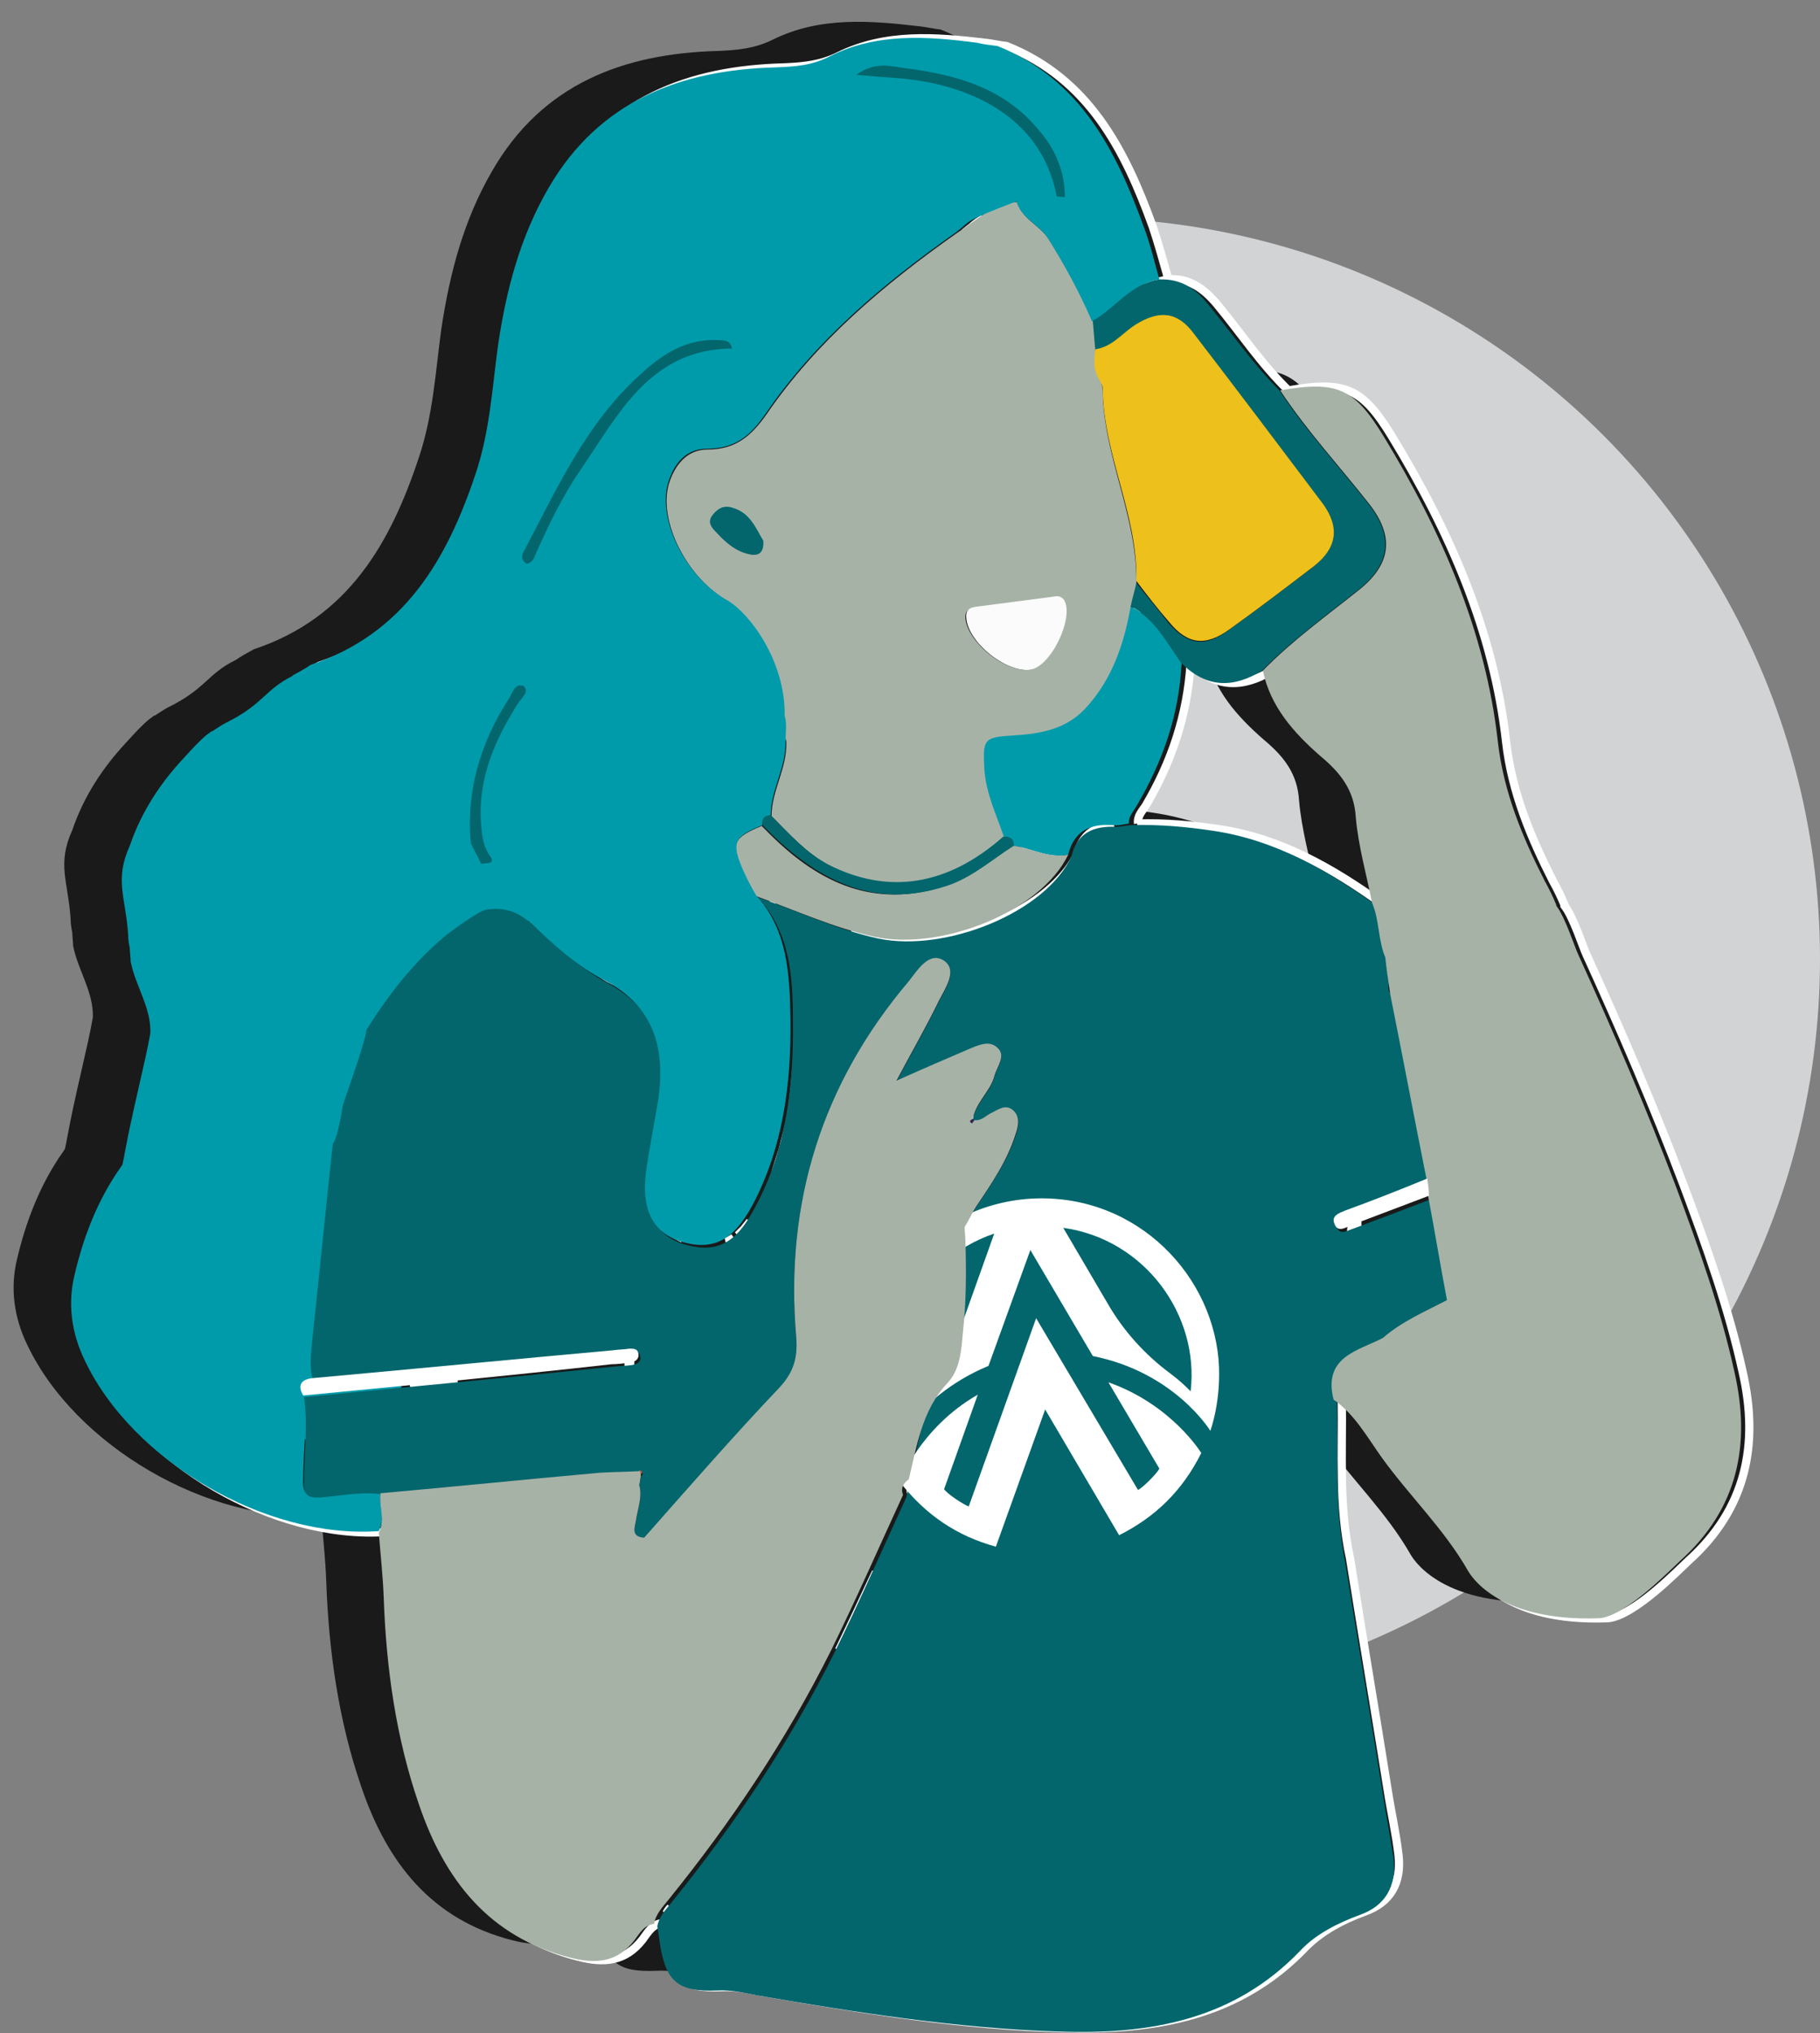 <?xml version="1.0" encoding="utf-8"?>
<!-- Generator: Adobe Illustrator 25.0.0, SVG Export Plug-In . SVG Version: 6.00 Build 0)  -->
<svg version="1.1" id="Layer_1" xmlns="http://www.w3.org/2000/svg" xmlns:xlink="http://www.w3.org/1999/xlink" x="0px" y="0px"
	 viewBox="0 0 221.5 247.4" enable-background="new 0 0 221.5 247.4" xml:space="preserve">
<rect x="0" y="0" width="221.5" height="247.4" fill="#808080" stroke="none"/>
<g>
	<g>
	</g>
</g>
<g>
	<circle fill="#D2D3D4" cx="131.3" cy="116.7" r="90.2"/>
	<path fill="#1A1A1A" d="M204.1,165c-1.7-7.8-4.4-15.3-7.2-22.8c-3.6-9.5-7.6-18.8-11.8-28c-0.4-0.8-1.6-4.6-2.7-6c0,0,0-0.1,0-0.1
		c-0.4-1-0.9-2-1.4-2.9c-2.7-5.3-5-10.8-5.7-16.9c-1.5-13.5-6.9-25.7-13.9-37.2c-3.6-5.9-5.7-6.8-12.6-5.6c2.7,4.1,5.9,7.7,8.9,11.4
		c-3.1-3.8-6.3-7.4-8.9-11.4c-3.3-3.2-5.8-7-8.7-10.5c-1.6-1.9-3.4-3.2-5.9-3c-0.7,0.1-1.3,0.3-1.8,0.5c-0.4,0.2-0.7,0.4-1.1,0.6
		c0.3-0.2,0.7-0.4,1.1-0.6c0.6-0.2,1.2-0.4,1.8-0.5c-0.6-2.1-1.2-4.3-1.9-6.4c-3.4-9.4-7.8-18-17.8-22c-0.9-0.1-1.7-0.3-2.6-0.4
		c-6-0.7-12.1-1.2-17.8,1.6c-2.2,1.1-4.3,1.3-6.7,1.4C75.9,6.5,66,10.2,59.9,20.8c-3.5,6-5.2,12.6-6.2,19.3
		c-0.7,5.2-1,10.4-2.7,15.5C47.5,66.2,42.3,75.2,30.9,79c-0.7,0.4-1.5,0.8-2.2,1.3c0,0,0,0,0,0c-3.5,1.7-3.6,3.5-8.3,5.8
		c-0.4,0.2-0.8,0.5-1.3,0.8c-0.1,0.1-0.3,0.2-0.4,0.2c-0.1,0.1-0.2,0.2-0.4,0.3c-1,0.8-1.9,1.8-2.9,2.9c-2.9,3.1-5.2,6.6-6.6,10.7
		c-1.9,4.2-0.5,6.2-0.2,10.9c0,0.6,0.1,1.1,0.2,1.6c0,0.5,0.1,1.1,0.1,1.6c0.6,3,2.5,5.6,2.4,8.7c-0.6,3.5-2.1,9.1-3.1,14.5
		c-0.1,0.6-0.2,1.1-0.3,1.5c-0.3,0.5-0.7,1-1,1.5c-2.3,3.6-3.8,7.6-4.8,11.8c-0.9,3.6-0.4,7.2,1.2,10.5
		c5.8,12.3,22.1,21.8,35.8,20.8c0.2,2.6,0.5,5.2,0.6,7.9c0.3,8.6,1.5,17.1,4.3,25.2c3.1,9.1,8.5,16.1,18.4,18.6
		c3.1,0.8,5.7,0.6,7.8-2.1c0.6-0.8,1.2-1.9,2.4-2c0.1,0.7,0.2,1.4,0.3,2c0.8,4.8,2.2,6,7,5.8c1.7-0.1,3.3,0.3,4.9,0.6
		c12.1,2.1,24.3,4.1,36.6,4.4c11.1,0.3,21.4-1.4,29.5-9.9c2-2,4.5-3.3,7.2-4.3c3.1-1.1,4.5-3.5,4.1-6.9c-0.3-2.6-0.9-5.2-1.3-7.8
		c-1.5-9.4-3.1-18.9-4.6-28.3c-1.4-6.4-0.9-12.8-1-19.3c2.6,1.8,4.1,4.6,5.9,7.1c3.4,4.7,7.6,8.7,10.5,13.8c0.1,0.1,3.2,6.2,16,5.7
		c3.2-0.3,8.6-5.9,9.8-7C204.5,181.6,206.1,173.8,204.1,165z M39.2,180.1C39.2,180.2,39.2,180.2,39.2,180.1
		C39.2,180.2,39.2,180.2,39.2,180.1z M35.9,179.6c-0.7,0.1-1.4,0.2-2.1,0.2C34.5,179.7,35.2,179.6,35.9,179.6z M127.6,80.4
		c-0.5,0.8-1,1.6-1.5,2.4C126.7,82,127.2,81.2,127.6,80.4z M102.1,129.5c0.5-0.9,0.9-1.7,1.4-2.5
		C103.1,127.8,102.6,128.6,102.1,129.5L102.1,129.5z M111.6,134.3c0.2,0,0.4,0,0.5,0C111.9,134.3,111.8,134.4,111.6,134.3
		L111.6,134.3z M111.5,134.4c-0.1,0.1-0.2,0.3-0.3,0.3C111.3,134.6,111.5,134.5,111.5,134.4z M111.2,134.7c-0.1-0.1-0.2-0.1-0.1-0.2
		C111,134.5,111,134.6,111.2,134.7z M111.3,145.6c0.2-0.3,0.3-0.6,0.5-0.9c1.9-2.8,3.8-5.6,4.8-8.8c0.1-0.2,0.1-0.5,0.2-0.7
		c0,0.2-0.1,0.5-0.2,0.7c-1,3.3-2.9,6-4.8,8.8C111.7,144.9,111.5,145.3,111.3,145.6C111.3,145.6,111.3,145.6,111.3,145.6z
		 M116.3,133.1c-0.4-0.3-0.7-0.4-1-0.4C115.6,132.7,115.9,132.8,116.3,133.1c0.2,0.2,0.4,0.4,0.5,0.6
		C116.6,133.5,116.5,133.3,116.3,133.1z M114.8,126.8c-0.1,0.7-0.6,1.5-0.8,2.3C114.2,128.3,114.7,127.5,114.8,126.8
		c0.1-0.4,0-0.9-0.4-1.3c-0.5-0.5-1.1-0.6-1.7-0.5c0.6-0.1,1.2,0,1.7,0.5C114.8,125.9,114.9,126.3,114.8,126.8z M110.8,125.7
		c-1.4,0.6-2.8,1.2-4.2,1.8C108,126.8,109.4,126.2,110.8,125.7c0.4-0.2,0.8-0.3,1.2-0.5C111.6,125.3,111.2,125.5,110.8,125.7z
		 M108.7,116.2C108.7,116.2,108.7,116.2,108.7,116.2C108.7,116.2,108.7,116.2,108.7,116.2z M107.9,114.8c0,0-0.1-0.1-0.1-0.1
		C107.8,114.8,107.9,114.8,107.9,114.8c0.1,0.1,0.2,0.2,0.3,0.2C108.1,115,108,114.9,107.9,114.8z M105,115.6
		c-0.2,0.2-0.3,0.4-0.5,0.6c-0.2,0.2-0.3,0.4-0.5,0.6c0.2-0.2,0.3-0.4,0.5-0.6C104.7,116,104.8,115.8,105,115.6
		c0.2-0.2,0.3-0.3,0.5-0.5C105.3,115.3,105.2,115.4,105,115.6z M105.6,115c0.2-0.2,0.4-0.3,0.6-0.4C106,114.8,105.8,114.9,105.6,115
		z M106.6,114.5c0.1,0,0.3,0,0.4,0C106.8,114.5,106.7,114.5,106.6,114.5z M106.2,112.1c-2.3,0.3-4.6,0.3-6.7-0.1
		c-1.3-0.3-2.5-0.6-3.8-1c1.2,0.4,2.5,0.7,3.8,1C101.6,112.3,103.9,112.4,106.2,112.1c7-0.9,14.4-4.9,16.9-10.1
		c0.6-2.5,2.2-3.5,4.5-3.6c-2.2,0.1-3.8,1-4.5,3.6C120.6,107.1,113.2,111.1,106.2,112.1z M89.1,122c0,1,0,2,0,2.9
		c-0.1,2.4-0.3,4.9-0.6,7.3c-0.1,1-0.3,1.9-0.5,2.8c-0.2,0.9-0.4,1.9-0.7,2.8s-0.6,1.8-0.9,2.8c0.3-0.9,0.7-1.8,0.9-2.8
		s0.5-1.9,0.7-2.8c0.2-0.9,0.4-1.9,0.5-2.8c0.4-2.4,0.5-4.8,0.6-7.3C89.1,124,89.1,123,89.1,122L89.1,122z M121.3,102
		c-1.7-0.2-3.3-0.9-5-1.2c0,0,0,0,0,0C118,101.1,119.6,101.9,121.3,102z M82.6,101.4C82.6,101.4,82.6,101.4,82.6,101.4
		C82.6,101.4,82.6,101.4,82.6,101.4z M81.3,148.6c-0.3,0.2-0.6,0.4-1,0.5C80.7,149,81,148.8,81.3,148.6z M82.6,147.5
		c0.3-0.3,0.5-0.6,0.7-0.9C83.1,146.9,82.8,147.2,82.6,147.5c-0.3,0.3-0.5,0.5-0.8,0.8C82.1,148.1,82.3,147.8,82.6,147.5z
		 M83.4,103.8c0.5,1.1,1,2.1,1.6,3.1c0,0,0,0,0,0C84.4,105.9,83.8,104.9,83.4,103.8z M85.6,107.7c2.3,3,3.1,6.5,3.4,10.1
		C88.7,114.3,88,110.8,85.6,107.7z M109.3,105.3c1.1-0.5,2.1-1.1,3.1-1.7C111.4,104.2,110.4,104.8,109.3,105.3z M68.1,162.3
		c0.2,0,0.4,0,0.6-0.1C68.5,162.2,68.3,162.3,68.1,162.3z M69.2,164c-0.4,0-0.8,0.1-1.2,0.1C68.4,164.1,68.8,164,69.2,164z
		 M57.2,109.9c0.2,0.2,0.4,0.3,0.6,0.5c1,1,2,1.9,3.1,2.8c-1.1-0.9-2.1-1.8-3.1-2.8C57.6,110.3,57.4,110.1,57.2,109.9L57.2,109.9z
		 M42.4,164.6c7.6-0.7,15.1-1.4,22.7-2.1C57.6,163.2,50,163.9,42.4,164.6L42.4,164.6z M41.9,166.7c1.9-0.2,3.9-0.4,5.8-0.6
		C45.7,166.3,43.8,166.5,41.9,166.7L41.9,166.7z M70.9,176.8c0,0.2,0.1,0.4,0.1,0.6C70.9,177.2,70.9,177,70.9,176.8L70.9,176.8z
		 M70.9,179.7c0-0.2,0-0.5-0.1-0.8C70.9,179.2,70.9,179.4,70.9,179.7z M70.9,177.5L70.9,177.5L70.9,177.5L70.9,177.5z M70.9,176.8
		C70.9,176.8,70.9,176.8,70.9,176.8c0.4,0.2,0.4,0.4,0.1,0.6C71.2,177.2,71.3,177,70.9,176.8z M70.3,120c-1-1-2.2-2-3.7-2.7
		c-0.4-0.2-0.8-0.4-1.2-0.7c0.4,0.2,0.8,0.5,1.2,0.7C68.1,118,69.3,119,70.3,120c1.2,1.3,2,2.8,2.5,4.4
		C72.3,122.7,71.5,121.3,70.3,120z M72.4,135.9c-0.2,0.9-0.3,1.8-0.5,2.6c-0.1,0.7-0.2,1.5-0.3,2.2c-0.1,0.6-0.1,1.2-0.1,1.8
		c0-0.6,0-1.1,0.1-1.8c0.1-0.7,0.2-1.5,0.3-2.2C72.1,137.6,72.2,136.8,72.4,135.9z M71.5,142.5c0,1.7,0.4,3.1,1.1,4.1
		c0.6,0.9,1.4,1.6,2.5,2.1c-1.1-0.5-1.9-1.2-2.5-2.1C71.8,145.6,71.5,144.2,71.5,142.5z M89,165.1c0.2-0.4,0.4-0.8,0.5-1.2
		c0.3-1,0.4-2.1,0.3-3.3c-0.3-4.1-0.3-8,0.1-11.9c-0.4,3.8-0.4,7.8-0.1,11.9c0.1,1.3,0,2.3-0.3,3.3C89.4,164.3,89.3,164.7,89,165.1z
		 M90.8,143c0.4-1.9,0.9-3.7,1.4-5.5C91.7,139.3,91.2,141.1,90.8,143z M102.9,178.8c0.1,0.1,0.1,0.2,0.2,0.2l-0.2,0.8
		C102.8,179.4,102.8,179.1,102.9,178.8z M128.1,79.4c1.2-2.4,1.9-5,2.4-7.7c0,0,0,0,0,0C130,74.4,129.3,77,128.1,79.4z M151.7,75.1
		c-0.6,0.5-1.3,1.1-1.9,1.6C150.4,76.2,151,75.7,151.7,75.1z M161.9,116.8c0.1,0.7,0.2,1.4,0.4,2.3
		C161.3,118.3,161.6,117.5,161.9,116.8z M161.7,143.4c-1.7,0.7-3.3,1.3-5,2c-0.3,0.1-0.8,0.3-1.1,0.5c0.3-0.2,0.7-0.4,1.1-0.5
		C158.3,144.7,160,144.1,161.7,143.4z M157.4,147.2c0.1,0,0.2-0.1,0.3-0.1C157.6,147.1,157.5,147.1,157.4,147.2
		c-0.4,0.2-0.9,0.5-1.4,0.4C156.4,147.6,156.9,147.3,157.4,147.2z M166.9,143.5L166.9,143.5c0.7,3.9,1.4,7.9,2.2,11.8
		C168.3,151.4,167.6,147.5,166.9,143.5C166.9,143.5,166.9,143.5,166.9,143.5z M166.7,142.1c0-0.2-0.1-0.5-0.1-0.7l0,0
		c-0.3-1.3-0.5-2.7-0.8-4c0.3,1.3,0.5,2.7,0.8,4C166.7,141.7,166.7,141.9,166.7,142.1z M130.8,33.4c-0.3,0.2-0.7,0.5-1,0.7
		C130.2,33.9,130.5,33.7,130.8,33.4z M128.4,35.3c-0.3,0.3-0.6,0.5-0.9,0.8C127.8,35.8,128.1,35.6,128.4,35.3z M126.3,40.5
		C126.3,40.5,126.3,40.5,126.3,40.5C126.3,40.5,126.3,40.5,126.3,40.5C126.3,40.5,126.3,40.5,126.3,40.5c-0.1-1.1-0.2-2.3-0.3-3.5
		C126.1,38.2,126.2,39.4,126.3,40.5z M111.7,24.6c-0.8,0.6-1.6,1.1-2.3,1.7C110.5,25.5,110.6,25.2,111.7,24.6z M30.1,173.1
		c0,0.8-0.1,1.7-0.1,2.5C30,174.8,30,174,30.1,173.1z M39.3,183.8c0.1-0.4,0.1-0.8,0.1-1.2C39.4,183,39.4,183.4,39.3,183.8z
		 M39.3,179.6L39.3,179.6c8.9-0.8,17.8-1.7,26.7-2.5c0.1,0,0.2,0,0.2,0c-0.1,0-0.2,0-0.2,0C57,177.9,48.2,178.7,39.3,179.6z
		 M70.3,183c-0.1,0.8-0.6,1.9,1,2h0C69.8,184.9,70.2,183.9,70.3,183z M73.1,230.8c0.1-0.2,0.3-0.5,0.5-0.7
		C73.4,230.3,73.3,230.5,73.1,230.8z M94.1,198.8c1.5-3.1,3-6.3,4.5-9.5C97.1,192.5,95.6,195.7,94.1,198.8z M140.4,98.9
		c-3.3-0.5-6.6-0.8-9.9-0.7c0,0-0.1,0-0.1,0c0,0,0.1,0,0.1,0c-0.1-0.9,0.5-1.5,0.9-2.1c3.2-5.4,5.1-11.1,5.5-17.4
		c3.1,3.1,6.4,3,9.9,0.9l0,0c0.9,4.4,3.8,7.6,7,10.4c2.4,2,4.1,4.1,4.3,7.4c0.3,3.5,1.3,7,2,10.5c0.1,0.3,0.2,0.6,0.3,0.9
		c-0.1-0.3-0.2-0.6-0.3-0.9C154.1,103.6,147.8,100,140.4,98.9z M161.3,113.7c0-0.1-0.1-0.3-0.1-0.4
		C161.3,113.4,161.3,113.6,161.3,113.7z M161.1,112.8c0-0.2-0.1-0.4-0.1-0.5C161.1,112.5,161.1,112.6,161.1,112.8z M161,111.9
		c0-0.3-0.1-0.6-0.1-1C160.9,111.3,160.9,111.6,161,111.9z M160.8,110.7c0-0.2-0.1-0.5-0.1-0.7C160.7,110.3,160.8,110.5,160.8,110.7
		z M160.6,109.7c0-0.2-0.1-0.4-0.2-0.6C160.5,109.3,160.6,109.5,160.6,109.7z M161.4,160.9c-2,1.1-4.5,1.7-5.6,3.5
		C156.9,162.6,159.4,161.9,161.4,160.9c2.2-1.9,4.8-3,7.3-4.3C166.2,157.9,163.6,159,161.4,160.9
		C161.4,160.9,161.4,160.9,161.4,160.9z M170.9,164.7c0.1,0.8,0.3,1.6,0.6,2.4C171.2,166.2,171,165.4,170.9,164.7z"/>
	<path fill="#1A1A1A" stroke="#FFFFFF" stroke-miterlimit="10" d="M212.1,167c-1.7-7.8-4.4-15.3-7.2-22.8c-3.6-9.5-7.6-18.8-11.8-28
		c-0.4-0.8-1.6-4.6-2.7-6c0,0,0-0.1,0-0.1c-0.4-1-0.9-2-1.4-2.9c-2.7-5.3-5-10.8-5.7-16.9c-1.5-13.5-6.9-25.7-13.9-37.2
		c-3.6-5.9-5.7-6.8-12.6-5.6c2.7,4.1,5.9,7.7,8.9,11.4c-3.1-3.8-6.3-7.4-8.9-11.4c-3.3-3.2-5.8-7-8.7-10.5c-1.6-1.9-3.4-3.2-5.9-3
		c-0.7,0.1-1.3,0.3-1.8,0.5c-0.4,0.2-0.7,0.4-1.1,0.6c0.3-0.2,0.7-0.4,1.1-0.6c0.6-0.2,1.2-0.4,1.8-0.5c-0.6-2.1-1.2-4.3-1.9-6.4
		c-3.4-9.4-7.8-18-17.8-22c-0.9-0.1-1.7-0.3-2.6-0.4c-6-0.7-12.1-1.2-17.8,1.6c-2.2,1.1-4.3,1.3-6.7,1.4C83.9,8.5,74,12.2,67.9,22.8
		c-3.5,6-5.2,12.6-6.2,19.3c-0.7,5.2-1,10.4-2.7,15.5C55.5,68.2,50.3,77.2,38.9,81c-0.7,0.4-1.5,0.8-2.2,1.3c0,0,0,0,0,0
		c-3.5,1.7-3.6,3.5-8.3,5.8c-0.4,0.2-0.8,0.5-1.3,0.8c-0.1,0.1-0.3,0.2-0.4,0.2c-0.1,0.1-0.2,0.2-0.4,0.3c-1,0.8-1.9,1.8-2.9,2.9
		c-2.9,3.1-5.2,6.6-6.6,10.7c-1.9,4.2-0.5,6.2-0.2,10.9c0,0.6,0.1,1.1,0.2,1.6c0,0.5,0.1,1.1,0.1,1.6c0.6,3,2.5,5.6,2.4,8.7
		c-0.6,3.5-2.1,9.1-3.1,14.5c-0.1,0.6-0.2,1.1-0.3,1.5c-0.3,0.5-0.7,1-1,1.5c-2.3,3.6-3.8,7.6-4.8,11.8c-0.9,3.6-0.4,7.2,1.2,10.5
		c5.8,12.3,22.1,21.8,35.8,20.8c0.2,2.6,0.5,5.2,0.6,7.9c0.3,8.6,1.5,17.1,4.3,25.2c3.1,9.1,8.5,16.1,18.4,18.6
		c3.1,0.8,5.7,0.6,7.8-2.1c0.6-0.8,1.2-1.9,2.4-2c0.1,0.7,0.2,1.4,0.3,2c0.8,4.8,2.2,6,7,5.8c1.7-0.1,3.3,0.3,4.9,0.6
		c12.1,2.1,24.3,4.1,36.6,4.4c11.1,0.3,21.4-1.4,29.5-9.9c2-2,4.5-3.3,7.2-4.3c3.1-1.1,4.5-3.5,4.1-6.9c-0.3-2.6-0.9-5.2-1.3-7.8
		c-1.5-9.4-3.1-18.9-4.6-28.3c-1.4-6.4-0.9-12.8-1-19.3c2.6,1.8,4.1,4.6,5.9,7.1c3.4,4.7,7.6,8.7,10.5,13.8c0.1,0.1,3.2,6.2,16,5.7
		c3.2-0.3,8.6-5.9,9.8-7C212.5,183.6,214.1,175.8,212.1,167z M47.2,182.1C47.2,182.2,47.2,182.2,47.2,182.1
		C47.2,182.2,47.2,182.2,47.2,182.1z M43.9,181.6c-0.7,0.1-1.4,0.2-2.1,0.2C42.5,181.7,43.2,181.6,43.9,181.6z M135.6,82.4
		c-0.5,0.8-1,1.6-1.5,2.4C134.7,84,135.2,83.2,135.6,82.4z M110.1,131.5c0.5-0.9,0.9-1.7,1.4-2.5
		C111.1,129.8,110.6,130.6,110.1,131.5L110.1,131.5z M119.6,136.3c0.2,0,0.4,0,0.5,0C119.9,136.3,119.8,136.4,119.6,136.3
		L119.6,136.3z M119.5,136.4c-0.1,0.1-0.2,0.3-0.3,0.3C119.3,136.6,119.5,136.5,119.5,136.4z M119.2,136.7c-0.1-0.1-0.2-0.1-0.1-0.2
		C119,136.5,119,136.6,119.2,136.7z M119.3,147.6c0.2-0.3,0.3-0.6,0.5-0.9c1.9-2.8,3.8-5.6,4.8-8.8c0.1-0.2,0.1-0.5,0.2-0.7
		c0,0.2-0.1,0.5-0.2,0.7c-1,3.3-2.9,6-4.8,8.8C119.7,146.9,119.5,147.3,119.3,147.6C119.3,147.6,119.3,147.6,119.3,147.6z
		 M124.3,135.1c-0.4-0.3-0.7-0.4-1-0.4C123.6,134.7,123.9,134.8,124.3,135.1c0.2,0.2,0.4,0.4,0.5,0.6
		C124.6,135.5,124.5,135.3,124.3,135.1z M122.8,128.8c-0.1,0.7-0.6,1.5-0.8,2.3C122.2,130.3,122.7,129.5,122.8,128.8
		c0.1-0.4,0-0.9-0.4-1.3c-0.5-0.5-1.1-0.6-1.7-0.5c0.6-0.1,1.2,0,1.7,0.5C122.8,127.9,122.9,128.3,122.8,128.8z M118.8,127.7
		c-1.4,0.6-2.8,1.2-4.2,1.8C116,128.8,117.4,128.2,118.8,127.7c0.4-0.2,0.8-0.3,1.2-0.5C119.6,127.3,119.2,127.5,118.8,127.7z
		 M116.7,118.2C116.7,118.2,116.7,118.2,116.7,118.2C116.7,118.2,116.7,118.2,116.7,118.2z M115.9,116.8c0,0-0.1-0.1-0.1-0.1
		C115.8,116.8,115.9,116.8,115.9,116.8c0.1,0.1,0.2,0.2,0.3,0.2C116.1,117,116,116.9,115.9,116.8z M113,117.6
		c-0.2,0.2-0.3,0.4-0.5,0.6c-0.2,0.2-0.3,0.4-0.5,0.6c0.2-0.2,0.3-0.4,0.5-0.6C112.7,118,112.8,117.8,113,117.6
		c0.2-0.2,0.3-0.3,0.5-0.5C113.3,117.3,113.2,117.4,113,117.6z M113.6,117c0.2-0.2,0.4-0.3,0.6-0.4C114,116.8,113.8,116.9,113.6,117
		z M114.6,116.5c0.1,0,0.3,0,0.4,0C114.8,116.5,114.7,116.5,114.6,116.5z M114.2,114.1c-2.3,0.3-4.6,0.3-6.7-0.1
		c-1.3-0.3-2.5-0.6-3.8-1c1.2,0.4,2.5,0.7,3.8,1C109.6,114.3,111.9,114.4,114.2,114.1c7-0.9,14.4-4.9,16.9-10.1
		c0.6-2.5,2.2-3.5,4.5-3.6c-2.2,0.1-3.8,1-4.5,3.6C128.6,109.1,121.2,113.1,114.2,114.1z M97.1,124c0,1,0,2,0,2.9
		c-0.1,2.4-0.3,4.9-0.6,7.3c-0.1,1-0.3,1.9-0.5,2.8c-0.2,0.9-0.4,1.9-0.7,2.8s-0.6,1.8-0.9,2.8c0.3-0.9,0.7-1.8,0.9-2.8
		s0.5-1.9,0.7-2.8c0.2-0.9,0.4-1.9,0.5-2.8c0.4-2.4,0.5-4.8,0.6-7.3C97.1,126,97.1,125,97.1,124L97.1,124z M129.3,104
		c-1.7-0.2-3.3-0.9-5-1.2c0,0,0,0,0,0C126,103.1,127.6,103.9,129.3,104z M90.6,103.4C90.6,103.4,90.6,103.4,90.6,103.4
		C90.6,103.4,90.6,103.4,90.6,103.4z M89.3,150.6c-0.3,0.2-0.6,0.4-1,0.5C88.7,151,89,150.8,89.3,150.6z M90.6,149.5
		c0.3-0.3,0.5-0.6,0.7-0.9C91.1,148.9,90.8,149.2,90.6,149.5c-0.3,0.3-0.5,0.5-0.8,0.8C90.1,150.1,90.3,149.8,90.6,149.5z
		 M91.4,105.8c0.5,1.1,1,2.1,1.6,3.1c0,0,0,0,0,0C92.4,107.9,91.8,106.9,91.4,105.8z M93.6,109.7c2.3,3,3.1,6.5,3.4,10.1
		C96.7,116.3,96,112.8,93.6,109.7z M117.3,107.3c1.1-0.5,2.1-1.1,3.1-1.7C119.4,106.2,118.4,106.8,117.3,107.3z M76.1,164.3
		c0.2,0,0.4,0,0.6-0.1C76.5,164.2,76.3,164.3,76.1,164.3z M77.2,166c-0.4,0-0.8,0.1-1.2,0.1C76.4,166.1,76.8,166,77.2,166z
		 M65.2,111.9c0.2,0.2,0.4,0.3,0.6,0.5c1,1,2,1.9,3.1,2.8c-1.1-0.9-2.1-1.8-3.1-2.8C65.6,112.3,65.4,112.1,65.2,111.9L65.2,111.9z
		 M50.4,166.6c7.6-0.7,15.1-1.4,22.7-2.1C65.6,165.2,58,165.9,50.4,166.6L50.4,166.6z M49.9,168.7c1.9-0.2,3.9-0.4,5.8-0.6
		C53.7,168.3,51.8,168.5,49.9,168.7L49.9,168.7z M78.9,178.8c0,0.2,0.1,0.4,0.1,0.6C78.9,179.2,78.9,179,78.9,178.8L78.9,178.8z
		 M78.9,181.7c0-0.2,0-0.5-0.1-0.8C78.9,181.2,78.9,181.4,78.9,181.7z M78.9,179.5L78.9,179.5L78.9,179.5L78.9,179.5z M78.9,178.8
		C78.9,178.8,78.9,178.8,78.9,178.8c0.4,0.2,0.4,0.4,0.1,0.6C79.2,179.2,79.3,179,78.9,178.8z M78.3,122c-1-1-2.2-2-3.7-2.7
		c-0.4-0.2-0.8-0.4-1.2-0.7c0.4,0.2,0.8,0.5,1.2,0.7C76.1,120,77.3,121,78.3,122c1.2,1.3,2,2.8,2.5,4.4
		C80.3,124.7,79.5,123.3,78.3,122z M80.4,137.9c-0.2,0.9-0.3,1.8-0.5,2.6c-0.1,0.7-0.2,1.5-0.3,2.2c-0.1,0.6-0.1,1.2-0.1,1.8
		c0-0.6,0-1.1,0.1-1.8c0.1-0.7,0.2-1.5,0.3-2.2C80.1,139.6,80.2,138.8,80.4,137.9z M79.5,144.5c0,1.7,0.4,3.1,1.1,4.1
		c0.6,0.9,1.4,1.6,2.5,2.1c-1.1-0.5-1.9-1.2-2.5-2.1C79.8,147.6,79.5,146.2,79.5,144.5z M97,167.1c0.2-0.4,0.4-0.8,0.5-1.2
		c0.3-1,0.4-2.1,0.3-3.3c-0.3-4.1-0.3-8,0.1-11.9c-0.4,3.8-0.4,7.8-0.1,11.9c0.1,1.3,0,2.3-0.3,3.3C97.4,166.3,97.3,166.7,97,167.1z
		 M98.8,145c0.4-1.9,0.9-3.7,1.4-5.5C99.7,141.3,99.2,143.1,98.8,145z M110.9,180.8c0.1,0.1,0.1,0.2,0.2,0.2l-0.2,0.8
		C110.8,181.4,110.8,181.1,110.9,180.8z M136.1,81.4c1.2-2.4,1.9-5,2.4-7.7c0,0,0,0,0,0C138,76.4,137.3,79,136.1,81.4z M159.7,77.1
		c-0.6,0.5-1.3,1.1-1.9,1.6C158.4,78.2,159,77.7,159.7,77.1z M169.9,118.8c0.1,0.7,0.2,1.4,0.4,2.3
		C169.3,120.3,169.6,119.5,169.9,118.8z M169.7,145.4c-1.7,0.7-3.3,1.3-5,2c-0.3,0.1-0.8,0.3-1.1,0.5c0.3-0.2,0.7-0.4,1.1-0.5
		C166.3,146.7,168,146.1,169.7,145.4z M165.4,149.2c0.1,0,0.2-0.1,0.3-0.1C165.6,149.1,165.5,149.1,165.4,149.2
		c-0.4,0.2-0.9,0.5-1.4,0.4C164.4,149.6,164.9,149.3,165.4,149.2z M174.9,145.5L174.9,145.5c0.7,3.9,1.4,7.9,2.2,11.8
		C176.3,153.4,175.6,149.5,174.9,145.5C174.9,145.5,174.9,145.5,174.9,145.5z M174.7,144.1c0-0.2-0.1-0.5-0.1-0.7l0,0
		c-0.3-1.3-0.5-2.7-0.8-4c0.3,1.3,0.5,2.7,0.8,4C174.7,143.7,174.7,143.9,174.7,144.1z M138.8,35.4c-0.3,0.2-0.7,0.5-1,0.7
		C138.2,35.9,138.5,35.7,138.8,35.4z M136.4,37.3c-0.3,0.3-0.6,0.5-0.9,0.8C135.8,37.8,136.1,37.6,136.4,37.3z M134.3,42.5
		C134.3,42.5,134.3,42.5,134.3,42.5C134.3,42.5,134.3,42.5,134.3,42.5C134.3,42.5,134.3,42.5,134.3,42.5c-0.1-1.1-0.2-2.3-0.3-3.5
		C134.1,40.2,134.2,41.4,134.3,42.5z M119.7,26.6c-0.8,0.6-1.6,1.1-2.3,1.7C118.5,27.5,118.6,27.2,119.7,26.6z M38.1,175.1
		c0,0.8-0.1,1.7-0.1,2.5C38,176.8,38,176,38.1,175.1z M47.3,185.8c0.1-0.4,0.1-0.8,0.1-1.2C47.4,185,47.4,185.4,47.3,185.8z
		 M47.3,181.6L47.3,181.6c8.9-0.8,17.8-1.7,26.7-2.5c0.1,0,0.2,0,0.2,0c-0.1,0-0.2,0-0.2,0C65,179.9,56.2,180.7,47.3,181.6z
		 M78.3,185c-0.1,0.8-0.6,1.9,1,2h0C77.8,186.9,78.2,185.9,78.3,185z M81.1,232.8c0.1-0.2,0.3-0.5,0.5-0.7
		C81.4,232.3,81.3,232.5,81.1,232.8z M102.1,200.8c1.5-3.1,3-6.3,4.5-9.5C105.1,194.5,103.6,197.7,102.1,200.8z M148.4,100.9
		c-3.3-0.5-6.6-0.8-9.9-0.7c0,0-0.1,0-0.1,0c0,0,0.1,0,0.1,0c-0.1-0.9,0.5-1.5,0.9-2.1c3.2-5.4,5.1-11.1,5.5-17.4
		c3.1,3.1,6.4,3,9.9,0.9l0,0c0.9,4.4,3.8,7.6,7,10.4c2.4,2,4.1,4.1,4.3,7.4c0.3,3.5,1.3,7,2,10.5c0.1,0.3,0.2,0.6,0.3,0.9
		c-0.1-0.3-0.2-0.6-0.3-0.9C162.1,105.6,155.8,102,148.4,100.9z M169.3,115.7c0-0.1-0.1-0.3-0.1-0.4
		C169.3,115.4,169.3,115.6,169.3,115.7z M169.1,114.8c0-0.2-0.1-0.4-0.1-0.5C169.1,114.5,169.1,114.6,169.1,114.8z M169,113.9
		c0-0.3-0.1-0.6-0.1-1C168.9,113.3,168.9,113.6,169,113.9z M168.8,112.7c0-0.2-0.1-0.5-0.1-0.7C168.7,112.3,168.8,112.5,168.8,112.7
		z M168.6,111.7c0-0.2-0.1-0.4-0.2-0.6C168.5,111.3,168.6,111.5,168.6,111.7z M169.4,162.9c-2,1.1-4.5,1.7-5.6,3.5
		C164.9,164.6,167.4,163.9,169.4,162.9c2.2-1.9,4.8-3,7.3-4.3C174.2,159.9,171.6,161,169.4,162.9
		C169.4,162.9,169.4,162.9,169.4,162.9z M178.9,166.7c0.1,0.8,0.3,1.6,0.6,2.4C179.2,168.2,179,167.4,178.9,166.7z"/>
	<path fill="#009BAB" d="M63.2,75.6l-12.8,1.2c0,0-11.2,3.7-14.7,5.4c-3.5,1.7-3.6,3.5-8.3,5.8c-0.4,0.2-0.8,0.5-1.3,0.8
		c-0.1,0.1-0.3,0.2-0.4,0.2c-0.1,0.1-0.2,0.2-0.4,0.3c-1,0.8-1.9,1.8-2.9,2.9c-2.9,3.1-5.2,6.6-6.6,10.7c-1.9,4.2-0.5,6.2-0.2,10.9
		c0,0.6,0.1,1.1,0.2,1.6c0,0.5,0.1,1.1,0.1,1.6c0.6,3,2.5,5.6,2.4,8.7c-0.6,3.5-2.1,9.1-3.1,14.5c-0.1,0.6-0.2,1.1-0.3,1.5
		c-0.3,0.5-0.7,1-1,1.5c-2.3,3.6-3.8,7.6-4.8,11.8c-0.9,3.6-0.4,7.2,1.2,10.5c5.8,12.3,22.1,21.8,35.8,20.8c0.8-1.6,0-3.2,0.2-4.8
		c-0.3,0-0.6-0.1-0.9-0.1l19.4-71.4L63.2,75.6z M39,182c-1.6,0.1-2.2-0.2-2.1-2c0-1.6,0.1-3.2,0.2-4.9l5.8,6.5
		C41.6,181.7,40.3,181.9,39,182z"/>
	<path fill="#02666C" d="M117.5,149.2c0.5-0.8,0.9-1.7,1.4-2.5c1.9-2.8,3.8-5.6,4.8-8.8c0.3-0.9,0.4-2-0.4-2.7
		c-0.9-0.8-1.8-0.1-2.6,0.3c-0.7,0.3-1.2,1-2.1,0.9l-0.2-0.2c0.4-2,2.1-3.3,2.6-5.1c0.3-1.2,1.5-2.5,0.4-3.5c-1-1-2.4-0.3-3.6,0.2
		c-2.8,1.2-5.6,2.4-8.7,3.8c1.8-3.4,3.6-6.5,5.1-9.6c0.8-1.6,2.4-3.8,0.7-5c-1.8-1.2-3.2,1.1-4.3,2.5c-10.6,12.5-15.1,27-13.7,43.3
		c0.2,2.5-0.3,4.3-2.1,6.2c-5.6,5.9-11,12.1-16.4,18.2c-1.7-0.1-1.1-1.3-1-2.1c0.2-1.4,0.8-2.8,0.4-4.3c0.1-0.4,0.1-0.7,0.2-1.1
		c0.3-0.3,0.3-0.5-0.1-0.6c-1.6,0.1-3.3,0.1-4.9,0.2c-8.9,0.8-17.8,1.7-26.7,2.5c-2.4-0.3-4.8,0.2-7.2,0.4c-1.6,0.1-2.2-0.2-2.1-2
		c0-3.4,0.5-6.8,0-10.2c12.5-1.2,25-2.4,37.6-3.7c0.8-0.1,1.6-0.1,2.3-0.2c0.6-0.1,1.2-0.4,1-1.1c-0.1-0.6-0.6-0.7-1.1-0.6
		c-0.7,0-1.4,0.1-2,0.2c-12.2,1.1-24.5,2.3-36.7,3.4c-0.4-1.3-0.3-2.7-0.2-4c0.9-8.3,1.7-16.5,2.6-24.8c0.6-0.8,1.1-3.9,1.2-4.6
		c0.1-0.5,2.7-7.5,2.9-9.3c2.7-4.3,5.8-8.3,9.8-11.6c0.8-0.6,3.8-2.8,4.7-3c2.4-0.4,4.2,0.3,6,2.1c2.7,2.5,5.5,5,8.8,6.8
		c6,3.2,7.4,8.4,6.5,14.6c-0.4,3-1.1,5.9-1.5,8.9c-0.6,5,1.3,7.9,5.7,8.6c3.9,0.7,5.8-2,7.3-4.8c3.8-7,4.7-14.8,4.6-22.6
		c0-5.4-0.3-10.7-4.2-15.1c4.9,1.7,9.5,3.9,14.6,5c8.1,1.7,20.3-3.1,23.5-10c0.7-2.9,2.7-3.7,5.4-3.6c0.7,0,1.3-0.2,2-0.2
		c3.3-0.1,6.6,0.2,9.9,0.7c7.4,1.1,13.7,4.7,19.7,9c1.1,2.4,0.6,5.3,2.1,7.6c0.2,1.2-1.4,2.4,0.1,3.6c1.5,7.5,2.9,14.9,4.4,22.4
		c-3.3,1.3-6.7,2.7-10,4c-0.7,0.3-1.7,0.5-1.3,1.6c0.4,1.1,1.3,0.4,2,0.2c3.2-1.2,6.4-2.4,9.5-3.6c0.8,4.2,1.5,8.5,2.3,12.7
		c-2.7,1.4-5.5,2.6-7.8,4.6c-3.1,1.6-7.3,2.3-6,7.5c0.2,6.4-0.3,12.9,1,19.3c1.5,9.4,3.1,18.9,4.6,28.3c0.4,2.6,0.9,5.2,1.3,7.8
		c0.4,3.4-1,5.8-4.1,6.9c-2.7,1-5.3,2.3-7.2,4.3c-8.1,8.5-18.4,10.3-29.5,9.9c-12.3-0.4-24.5-2.3-36.6-4.4c-1.6-0.3-3.2-0.7-4.9-0.6
		c-4.8,0.2-6.3-1.1-7-5.8c-0.1-0.7-0.2-1.4-0.3-2c0.2-1.2,1-2,1.8-3c7.6-9.4,14.3-19.4,19.7-30.2c3.1-6.3,5.9-12.7,8.8-19"/>
	<path fill="#009BAB" d="M143.8,80.7c-0.3,6.3-2.3,12-5.5,17.4c-0.4,0.7-1,1.3-0.9,2.1c-0.7,0.1-1.3,0.3-2,0.2
		c-2.7-0.2-4.7,0.7-5.4,3.6c-2.4,0.5-4.5-0.8-6.7-1.1c0.1-0.9-0.5-1.1-1.3-1.1c-0.9-2.7-2.2-5.3-2.4-8.3c-0.2-3.6-0.1-3.9,3.4-4.1
		c3.3-0.2,6.4-0.7,8.8-3.2c3.3-3.5,4.8-7.8,5.6-12.5C140.5,75.1,142,78.1,143.8,80.7z"/>
	<path fill="#A7B2A7" d="M123.3,102.9c2.2,0.3,4.4,1.6,6.7,1.1c-3.3,6.9-15.4,11.7-23.5,10c-5.1-1.1-9.8-3.3-14.6-5
		c-0.5-1-1.1-2.1-1.6-3.1c-1.4-3.3-1-4,2.4-5.4c0.4,0.4,0.8,0.8,1.2,1.2c5.9,5.8,12.6,8.9,21.1,6.1
		C118.3,106.7,120.7,104.6,123.3,102.9z"/>
	<path fill="#FFFFFF" d="M36.9,169.8c-0.7-1.2-0.3-1.9,1-2.1c12.2-1.1,24.5-2.3,36.7-3.4c0.7-0.1,1.4-0.1,2-0.2c0.5,0,1,0,1.1,0.6
		c0.1,0.7-0.4,1-1,1.1c-0.8,0.1-1.6,0.2-2.3,0.2C61.9,167.4,49.4,168.6,36.9,169.8z"/>
	<path fill="#A7B2A7" d="M211.1,167c-1.7-7.8-4.4-15.3-7.2-22.8c-3.6-9.5-7.6-18.8-11.8-28c-0.4-0.8-1.6-4.6-2.7-6c0,0,0-0.1,0-0.1
		c-0.4-1-0.9-2-1.4-2.9c-2.7-5.3-5-10.8-5.7-16.9c-1.5-13.5-6.9-25.7-13.9-37.2c-3.6-5.9-5.7-6.8-12.6-5.6c3.3,5,7.3,9.3,10.9,13.9
		c3,3.9,2.6,7.2-1.2,10.3c-4,3.2-8.2,6.2-11.8,9.9c0.9,4.4,3.8,7.6,7,10.4c2.4,2,4.1,4.1,4.3,7.4c0.3,3.5,1.3,7,2,10.5
		c0.9,2.1,0.7,4.5,1.6,6.6c0.1,1.1,0.3,2.5,0.6,4.5c1.5,7.5,2.9,14.9,4.4,22.4c0.1,0.7,0.2,1.4,0.2,2.1c0.8,4.2,1.5,8.5,2.3,12.7
		c-2.7,1.4-5.5,2.6-7.8,4.6c0,0,0,0,0,0c-3.1,1.6-7.3,2.3-6,7.5c2.6,1.8,4.1,4.6,5.9,7.1c3.4,4.7,7.6,8.7,10.5,13.8
		c0.1,0.1,3.2,6.2,16,5.7c3.2-0.3,8.6-5.9,9.8-7C211.5,183.6,213.1,175.8,211.1,167z M179,170.2c-0.7-1.6-1-3.2-1.3-4.7
		c-0.1-0.5-0.1-1-0.2-1.5c0.1,0.5,0.1,1,0.2,1.5C177.9,167,178.3,168.6,179,170.2L179,170.2z"/>
	<path fill="#FFFFFF" d="M173.7,143.4c0.1,0.7,0.2,1.4,0.2,2.1c-3.2,1.2-6.3,2.4-9.5,3.6c-0.7,0.3-1.6,0.9-2-0.2
		c-0.4-1,0.6-1.3,1.3-1.6C167,146.1,170.3,144.8,173.7,143.4z"/>
	<path fill="#B55844" d="M77.9,179.5c0-0.2-0.1-0.4-0.1-0.6C78.3,179,78.2,179.2,77.9,179.5z"/>
	<path fill="#02666C" d="M143.8,80.7c-1.9-2.6-3.3-5.5-6.3-7c0.2-1,0.5-1.9,0.7-2.9c1.3,1.7,2.7,3.3,4,5c2.3,2.7,4.5,3,7.3,0.9
		c3.5-2.5,6.9-5.1,10.3-7.7c2.8-2.2,3.2-4.7,1.1-7.6c-5.2-7-10.4-13.9-15.7-20.7c-2.1-2.7-4.2-2.9-7.1-1.1c-1.6,1-2.8,2.8-4.9,3
		c-0.1-1.2-0.2-2.3-0.3-3.5c2.8-1.5,4.7-4.6,8.2-5.1c2.6-0.1,4.4,1.1,5.9,3c2.9,3.5,5.5,7.3,8.7,10.5c3.3,5,7.3,9.3,10.9,13.9
		c3,3.9,2.6,7.2-1.2,10.3c-4,3.2-8.2,6.2-11.8,9.9C150.2,83.7,146.9,83.8,143.8,80.7z"/>
	<path fill="#A7B2A7" d="M133,39.1c0.1,1.2,0.2,2.3,0.3,3.5c0,0.7,0.9,4.4,0.9,4.9c0.1,8,4.2,15.3,4.1,23.4c-0.2,1-0.5,1.9-0.7,2.9
		c-0.8,4.6-2.3,9-5.6,12.5c-2.4,2.5-5.5,3-8.8,3.2c-3.5,0.2-3.6,0.5-3.4,4.1c0.2,3,1.5,5.6,2.4,8.3c-6.8,6.1-14,7.2-21.3,3.4
		c-2.8-1.5-4.8-3.8-7-6c0-3.1,1.9-5.8,1.8-9c0-1-6-14-7-17.1c-5.1-2.8-8.6-9.8-7.3-14.3c0.7-2.3,2.2-4.2,4.7-4.2
		c3.4,0,5.3-1.6,7.2-4.3c6.1-8.9,14.3-15.8,23.1-22c2.1-1.4,4-3.1,6.4-3.9c0.3,0,0.6,0.1,1,0.1c0.6,2.1,2.8,2.8,3.9,4.6
		C129.7,32.3,131.4,35.6,133,39.1z M125.3,81.5c2.5-0.3,5.5-6.4,4.1-8.4c-0.3-0.5-0.8-0.5-1.3-0.4c-3.1,0.4-6.2,0.8-9.2,1.2
		c-0.9,0.1-1.5,0.3-1.4,1.4C117.8,78.1,122.2,81.8,125.3,81.5z"/>
	<path fill="#02666C" d="M93.8,99.2c2.2,2.2,4.2,4.5,7,6c7.3,3.7,14.5,2.6,21.3-3.4c0.8,0,1.3,0.2,1.3,1.1c-2.7,1.7-5.1,3.9-8.2,4.9
		c-8.5,2.8-15.1-0.4-21.1-6.1c-0.4-0.4-0.8-0.8-1.2-1.2C92.6,99.6,92.9,99.2,93.8,99.2z"/>
	<path fill="#02666C" d="M58.6,105.2c-0.4-0.9-0.9-1.7-1.3-2.6c-0.6-6.4,1.2-12.3,4.7-17.7c0.4-0.7,0.8-2,1.8-1.3
		c0.8,0.5-0.2,1.4-0.6,2c-3,4.7-5.1,9.6-4.5,15.3c0.1,1.2,0.3,2.2,1,3.3C60.4,105.3,59.2,105.1,58.6,105.2z"/>
	<path fill="#332655" d="M118.6,136.3c-0.1,0.1-0.3,0.4-0.3,0.4c-0.5-0.3-0.1-0.4,0.1-0.6C118.4,136.2,118.6,136.3,118.6,136.3z"/>
	<path fill="#B55844" d="M67.8,198.6c0,0.1-0.1,0.2-0.1,0.2C67.7,198.8,67.8,198.7,67.8,198.6L67.8,198.6z"/>
	<path fill="#EDC01B" d="M133.2,44.6c0-0.7,0-1.4,0.1-2.1c2.1-0.3,3.3-2,4.9-3c2.9-1.8,5.1-1.6,7.1,1.1c5.3,6.9,10.5,13.8,15.7,20.7
		c2.1,2.9,1.7,5.4-1.1,7.6c-3.4,2.6-6.8,5.2-10.3,7.7c-2.9,2.1-5.1,1.8-7.3-0.9c-1.4-1.6-2.7-3.3-4-5c0.2-8-4-15.3-4.1-23.4
		c0-0.5-0.4-1.1-0.7-1.6C133.4,45.4,133.3,45,133.2,44.6z"/>
	<path fill="#FBFBFB" d="M125.3,81.5c-3,0.3-7.5-3.4-7.7-6.3c-0.1-1.1,0.5-1.3,1.4-1.4c3.1-0.4,6.2-0.8,9.2-1.2
		c0.5-0.1,0.9-0.1,1.3,0.4C130.8,75.2,127.8,81.3,125.3,81.5z"/>
	<path fill="#02666C" d="M92.9,65.8c0.1,1.7-0.8,1.9-1.9,1.6c-1.6-0.4-2.8-1.5-3.8-2.6c-0.5-0.5-1.2-1.2-0.5-2.1
		c0.6-0.8,1.4-1.3,2.5-0.9C91.3,62.4,92,64.3,92.9,65.8z"/>
	<path fill="#009BAB" d="M121.4,5.6c10,4,14.4,12.6,17.8,22c0.8,2.1,1.3,4.3,1.9,6.4c-3.5,0.5-5.4,3.6-8.2,5.1
		c-1.5-3.5-3.3-6.8-5.3-10c-1.1-1.8-3.3-2.5-3.9-4.6c-6.8,2.6-5.4,2.3-7.4,3.8c-8.8,6.2-17,13.1-23.1,22c-1.9,2.8-3.8,4.3-7.2,4.3
		c-2.5,0-4,1.8-4.7,4.2c-1.3,4.5,2.2,11.5,7.3,14.3c2.7,1.6,7,7.4,6.9,14c0.3,1,0.1,2.1,0.1,3.1c0.1,3.2-1.8,5.9-1.8,9
		c-0.8,0-1.1,0.4-1,1.2c-3.5,1.4-3.8,2.1-2.4,5.4c0.5,1.1,1,2.1,1.6,3.1c3.9,4.3,4.1,9.7,4.2,15.1c0.1,7.9-0.9,15.6-4.6,22.6
		c-1.5,2.7-3.4,5.4-7.3,4.8c-4.4-0.7-6.3-3.6-5.7-8.6c0.4-3,1-5.9,1.5-8.9c0.9-6.2-0.4-11.4-6.5-14.6c-3.3-1.7-6.1-4.2-8.8-6.8
		c-1.8-1.7-3.6-2.5-6-2.1c1.8-1.8-0.4-3.5-0.2-5.3c0.6-0.1,1.8,0.1,1-1c-0.7-1-0.9-2.1-1-3.3c-0.6-5.7,1.5-10.6,4.5-15.3
		c0.4-0.6,1.4-1.4,0.6-2c-1-0.7-1.4,0.6-1.8,1.3c-3.4,5.4-5.2,11.2-4.7,17.7c-1.1,0.3-1.8-0.5-2.6-1.1c-2.6-2.1-5-4.3-7.7-6.3
		c-1.8-1.4-1.7-2.5-0.2-4c3.2-3.3,6.3-6.7,9.3-10.1c1-1.2,2.4-2.2,2.9-4c-3.3,0.3-6.3,0.7-9.3,0.8c-1.7,0.1-2.8,0.8-3.9,2.1
		c-2.4,2.9-5,5.7-7.6,8.5c-0.4,0.4-0.7,1.1-1.4,0.9c-0.7-0.2-0.5-1-0.6-1.5c-0.2-1.7-0.4-3.5-0.6-5.2c0-0.1,0.1-0.3,0.1-0.4
		c0.7-0.4,1.5-0.8,2.2-1.3c11.4-3.8,16.6-12.8,20.1-23.3c1.7-5.1,2-10.3,2.7-15.5c1-6.8,2.7-13.3,6.2-19.3
		C73,12.2,82.9,8.5,94.4,8.2c2.4-0.1,4.4-0.2,6.7-1.4c5.6-2.8,11.7-2.4,17.8-1.6C119.7,5.4,120.6,5.5,121.4,5.6z"/>
	<path fill="#02666C" d="M129.6,24c-0.3,0-0.6-0.1-1-0.1c-1.9-10.1-11.3-13.8-19.5-14.4c-1.4-0.1-2.8-0.2-4.9-0.4
		c2.4-1.7,4.3-1,6-0.8c6.2,0.8,12,2.4,16.2,7.5C128.4,18.1,129.6,20.8,129.6,24z"/>
	<path fill="#02666C" d="M64.1,68.6c-0.8-0.5-0.6-1.1-0.3-1.6c4-7.6,7.6-15.6,14.2-21.5c2.7-2.5,5.7-4.4,9.7-4.1
		c0.6,0,1.2,0.1,1.4,1c-10,0.1-13.8,8-18.4,14.7c-2.2,3.2-3.9,6.7-5.5,10.3C65,68,64.7,68.5,64.1,68.6z"/>
	<g>
		<path fill="#FFFFFF" d="M124.8,145.9c-12.6,1.2-20.5,12.4-19.5,23.5c0.5,5,2.6,8.4,2.6,8.4s3-7.7,12.4-11.6l5.1-14.1L133,165
			c10,2,14.3,9.1,14.3,9.1s1.4-3.7,1-8.7C147.3,154.3,137.4,144.8,124.8,145.9 M117.4,160.2c-1.3,3.6-3.3,7-5.9,9.8
			c-1.4,1.5-2.1,2.6-2.1,2.6c-2.8-8.8,1.9-19.2,11.6-22.5L117.4,160.2z M144.9,169.3c0,0-0.9-1-2.5-2.2c-3.1-2.3-5.7-5.2-7.6-8.5
			l-5.4-9.2C139.4,150.8,146,160.1,144.9,169.3"/>
		<path fill="#FFFFFF" d="M126.1,160.4l12.4,20.9c0.6-0.3,2.3-2,2.6-2.6l-6.2-10.5c7.7,2.7,11.3,8.6,11.3,8.6
			c-2.3,4.6-5.6,7.8-10,10l-9-15.3l-6,16.7c-4.7-1.3-8.5-3.8-11.7-7.9c0,0,2.5-6.6,9.5-10.6l-4.1,11.5c0.4,0.6,2.4,1.9,3,2.1
			L126.1,160.4z"/>
	</g>
	<path fill="#A7B2A7" d="M123.3,135.1c-0.9-0.8-1.8-0.1-2.6,0.3c-0.7,0.3-1.2,1-2.1,0.9c-0.1,0.1-0.3,0.4-0.3,0.4
		c-0.5-0.3-0.1-0.4,0.1-0.6c0.4-2,2.1-3.3,2.6-5.1c0.3-1.2,1.5-2.5,0.4-3.5c-1-1-2.4-0.3-3.6,0.2c-2.8,1.2-5.6,2.4-8.7,3.8
		c1.8-3.4,3.6-6.5,5.1-9.6c0.8-1.6,2.4-3.8,0.7-5c-1.8-1.2-3.2,1.1-4.3,2.5c-10.6,12.5-15.1,27-13.7,43.3c0.2,2.5-0.3,4.3-2.1,6.2
		c-5.6,5.9-11,12.1-16.4,18.2c-1.7-0.1-1.1-1.3-1-2.1c0.2-1.4,0.8-2.8,0.4-4.3c0.1-0.4,0.1-0.7,0.2-1.1c0-0.2-0.1-0.4-0.1-0.6
		c-1.6,0.1-3.3,0.1-4.9,0.2c-8.9,0.8-17.8,1.7-26.7,2.5c-0.2,1.6,0.6,3.2-0.2,4.8c0.2,2.6,0.5,5.2,0.6,7.9
		c0.3,8.6,1.5,17.1,4.3,25.2c3.1,9.1,8.5,16.1,18.4,18.6c3.1,0.8,5.7,0.6,7.8-2.1c0.6-0.8,1.2-1.9,2.4-2c0.2-1.2,1-2,1.8-3
		c7.6-9.4,14.3-19.4,19.7-30.2c3.1-6.3,5.9-12.7,8.8-19c-0.3-0.8,0-1.4,0.7-1.9c1-4.1,1.6-8.4,4.7-11.7c1.6-1.7,1.7-4.1,1.9-6.3
		c0.4-3.6,0.4-7.2,0.3-10.8c0-0.6-0.1-1.3-0.1-1.9c0.5-0.8,0.9-1.7,1.4-2.5c1.9-2.8,3.8-5.6,4.8-8.8
		C124,136.9,124.1,135.8,123.3,135.1z"/>
</g>
</svg>
